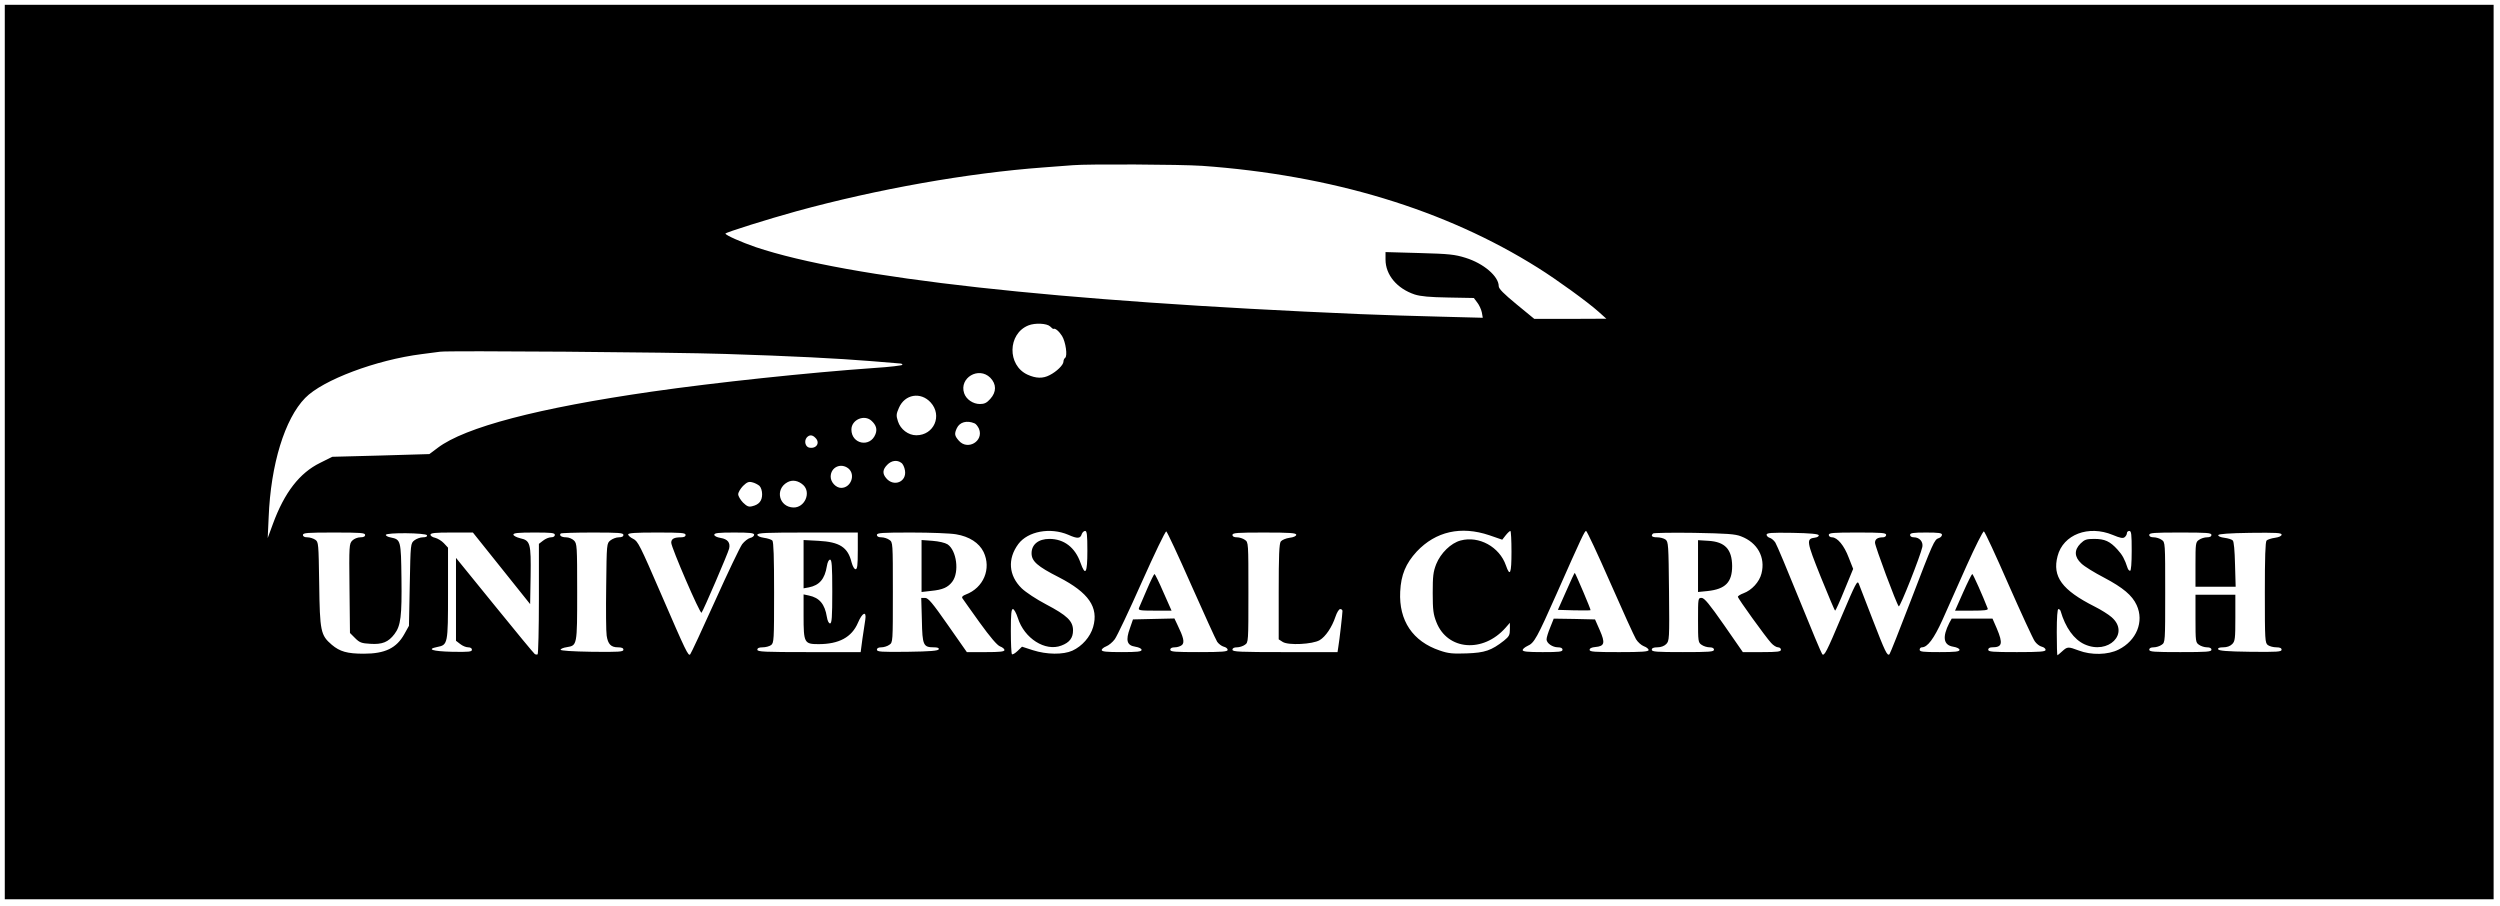 <?xml version="1.0" standalone="no"?>
<!DOCTYPE svg PUBLIC "-//W3C//DTD SVG 20010904//EN"
 "http://www.w3.org/TR/2001/REC-SVG-20010904/DTD/svg10.dtd">
<svg version="1.0" xmlns="http://www.w3.org/2000/svg"
 width="1568pt" height="568pt" viewBox="0 0 1568 568"
 preserveAspectRatio="xMidYMid meet">

<g transform="translate(0,568) scale(0.1,-0.1)"
fill="#000000" stroke="none">
<path d="M30 2845 l0 -2805 7805 0 7805 0 0 2805 0 2805 -7805 0 -7805 0 0
-2805z m7508 1795 c813 -58 1526 -274 2107 -639 120 -75 314 -216 381 -276
l49 -44 -226 -1 -226 0 -112 92 c-80 66 -111 97 -111 113 0 62 -95 143 -208
178 -67 21 -104 25 -289 30 l-213 6 0 -47 c0 -96 72 -182 183 -219 38 -12 94
-17 211 -19 l160 -3 21 -28 c12 -15 25 -43 29 -62 l6 -34 -267 7 c-148 3 -374
11 -503 16 -1911 81 -3208 225 -3790 420 -90 31 -190 75 -190 85 0 7 267 91
445 140 507 139 1075 240 1550 275 83 6 166 12 185 14 90 8 677 5 808 -4z
m-952 -1007 c10 -10 19 -17 21 -16 10 7 35 -14 54 -44 23 -37 36 -127 19 -138
-5 -3 -10 -14 -10 -23 0 -21 -43 -63 -87 -85 -42 -22 -85 -21 -138 3 -129 59
-125 257 5 309 42 17 116 13 136 -6z m-2036 -173 c414 -13 706 -28 915 -45 93
-8 175 -15 182 -15 7 0 13 -4 13 -8 0 -4 -80 -14 -177 -20 -412 -29 -996 -91
-1393 -148 -715 -103 -1173 -223 -1345 -353 l-52 -39 -305 -9 -304 -8 -76 -38
c-129 -63 -224 -186 -296 -382 l-33 -90 6 131 c13 331 101 617 229 748 110
113 446 239 731 275 50 6 101 13 115 15 42 8 1457 -3 1790 -14z m1661 -149
c39 -40 40 -89 0 -133 -22 -25 -37 -32 -65 -32 -43 0 -86 29 -99 68 -32 96 91
169 164 97z m-374 -155 c75 -82 21 -206 -90 -206 -50 0 -99 37 -115 87 -12 37
-11 46 6 85 37 86 137 102 199 34z m-370 -116 c28 -26 36 -52 24 -83 -33 -86
-151 -63 -151 29 0 62 82 97 127 54z m645 -15 c9 -3 21 -19 28 -34 32 -78 -72
-139 -127 -74 -26 30 -28 42 -12 77 18 39 63 51 111 31z m-998 -91 c31 -30 8
-69 -36 -62 -26 3 -37 41 -18 64 16 18 35 18 54 -2z m539 -157 c10 -6 20 -28
23 -48 12 -72 -71 -105 -118 -48 -25 29 -22 55 7 84 26 27 62 32 88 12z m-332
-35 c47 -39 16 -122 -45 -122 -33 0 -66 36 -66 70 0 60 64 89 111 52z m-283
-104 c51 -48 9 -143 -62 -141 -90 3 -117 114 -38 158 32 18 69 11 100 -17z
m-275 -5 c10 -10 17 -31 17 -53 0 -41 -19 -65 -62 -75 -22 -6 -33 -1 -58 23
-16 17 -30 40 -30 52 0 12 14 35 30 52 25 24 36 29 58 23 15 -3 35 -14 45 -22z
m1937 -307 c58 -26 76 -25 85 5 4 10 13 19 21 19 11 0 14 -23 14 -125 0 -140
-12 -162 -43 -75 -34 97 -104 150 -195 150 -69 0 -112 -35 -112 -90 0 -50 36
-82 172 -151 186 -96 250 -188 214 -312 -18 -62 -69 -120 -130 -148 -58 -26
-161 -25 -248 3 l-68 22 -28 -27 c-16 -15 -31 -24 -35 -20 -4 3 -7 69 -7 145
0 107 3 138 13 138 7 0 21 -25 31 -56 40 -128 172 -212 273 -173 51 19 73 48
73 95 0 59 -37 94 -170 164 -59 31 -126 75 -152 100 -82 80 -90 185 -21 278
60 80 200 106 313 58z m771 -314 c81 -182 154 -343 163 -357 9 -13 27 -27 41
-31 14 -3 25 -12 25 -20 0 -11 -33 -14 -180 -14 -153 0 -180 2 -180 15 0 10
10 15 29 15 16 0 36 7 45 15 16 17 10 46 -30 128 l-18 38 -130 -3 -130 -3 -19
-55 c-28 -77 -19 -108 33 -116 24 -4 40 -12 40 -20 0 -11 -26 -14 -125 -14
-95 0 -125 3 -125 13 0 7 13 17 28 23 16 6 40 26 54 45 14 19 90 179 169 357
79 177 148 321 154 319 5 -2 76 -153 156 -335z m1870 311 l81 -28 22 28 c12
15 25 27 29 27 4 0 7 -59 7 -131 0 -137 -9 -160 -35 -85 -40 116 -169 187
-284 156 -61 -16 -125 -79 -153 -148 -19 -49 -22 -75 -22 -182 0 -106 4 -134
23 -182 69 -177 293 -195 434 -35 l27 31 0 -41 c0 -36 -5 -45 -37 -71 -79 -62
-120 -76 -233 -80 -89 -3 -115 -1 -170 18 -169 57 -257 187 -248 369 5 106 35
177 104 252 119 126 277 162 455 102z m758 -296 c78 -178 151 -338 162 -356
11 -18 33 -38 49 -44 17 -6 30 -17 30 -24 0 -10 -41 -13 -185 -13 -154 0 -185
2 -185 14 0 10 13 16 36 18 58 5 63 25 28 105 l-30 68 -129 3 -130 2 -22 -55
c-13 -31 -23 -64 -23 -75 0 -24 37 -50 72 -50 18 0 28 -5 28 -15 0 -13 -21
-15 -125 -15 -94 0 -125 3 -125 13 0 6 14 18 31 26 42 18 59 50 183 329 158
357 175 392 184 392 5 0 73 -145 151 -323z m2498 -12 c80 -181 154 -342 165
-357 10 -15 30 -31 44 -34 13 -3 24 -12 24 -20 0 -11 -33 -14 -180 -14 -153 0
-180 2 -180 15 0 9 9 15 24 15 64 0 70 23 30 118 l-27 62 -128 0 -128 0 -15
-27 c-45 -89 -37 -139 24 -149 24 -4 40 -12 40 -20 0 -11 -26 -14 -125 -14
-104 0 -125 2 -125 15 0 8 6 15 14 15 35 0 75 53 129 172 30 68 99 221 152
341 54 120 102 216 108 214 6 -2 75 -151 154 -332z m654 310 c48 -20 64 -23
75 -14 8 6 14 18 14 25 0 8 7 14 15 14 13 0 15 -21 15 -125 0 -79 -4 -125 -10
-125 -6 0 -13 8 -16 18 -18 55 -32 81 -63 115 -47 52 -80 67 -146 67 -49 0
-60 -4 -86 -29 -41 -41 -39 -84 5 -125 18 -18 83 -58 143 -89 119 -63 176
-111 204 -172 48 -104 -1 -223 -113 -279 -67 -34 -172 -36 -250 -6 -67 25 -71
25 -104 -5 -15 -14 -29 -25 -30 -25 -2 0 -4 65 -4 145 0 93 4 145 10 145 6 0
12 -6 14 -12 30 -104 84 -179 150 -209 150 -68 286 69 170 170 -19 17 -67 47
-107 67 -204 103 -266 187 -232 316 35 136 194 196 346 133z m-10961 0 c0 -10
-10 -15 -30 -15 -17 0 -39 -9 -50 -20 -20 -20 -21 -30 -18 -300 l3 -280 32
-32 c28 -28 40 -33 96 -36 75 -5 113 11 151 61 40 52 47 114 44 350 -3 238 -4
243 -67 256 -18 3 -32 11 -31 16 0 16 252 13 258 -2 2 -9 -7 -13 -26 -13 -16
0 -40 -9 -53 -19 -24 -19 -24 -21 -29 -278 l-5 -258 -29 -52 c-49 -88 -121
-123 -254 -123 -104 0 -150 13 -201 56 -70 60 -75 84 -79 382 -4 254 -4 263
-25 277 -12 8 -34 15 -49 15 -18 0 -28 5 -28 15 0 13 28 15 195 15 167 0 195
-2 195 -15z m856 -210 l179 -224 3 175 c3 207 -2 224 -65 238 -24 6 -43 16
-43 23 0 10 30 13 130 13 109 0 130 -2 130 -15 0 -9 -9 -15 -24 -15 -13 0 -35
-9 -50 -21 l-26 -20 0 -344 c0 -189 -4 -346 -8 -349 -4 -2 -12 -2 -18 2 -6 4
-119 141 -252 305 l-242 298 0 -260 0 -260 26 -20 c15 -12 37 -21 50 -21 15 0
24 -6 24 -15 0 -13 -18 -15 -125 -13 -123 3 -162 16 -93 30 67 13 68 18 68
337 l0 286 -26 28 c-14 15 -39 30 -55 34 -16 3 -29 12 -29 19 0 11 27 14 133
14 l133 0 180 -225z m764 210 c0 -10 -10 -15 -29 -15 -16 0 -39 -9 -52 -19
-24 -19 -24 -19 -27 -288 -2 -147 -1 -287 3 -310 8 -53 27 -73 71 -73 24 0 34
-5 34 -15 0 -13 -26 -15 -197 -13 -125 2 -198 7 -197 13 1 6 18 13 39 16 65
11 65 9 65 346 0 290 -1 304 -20 323 -11 11 -33 20 -49 20 -30 0 -46 12 -34
24 3 3 93 6 200 6 165 0 193 -2 193 -15z m390 0 c0 -10 -10 -15 -29 -15 -44 0
-61 -10 -61 -34 0 -29 181 -449 190 -439 11 12 167 375 173 402 9 37 -9 60
-53 67 -24 4 -40 12 -40 20 0 11 26 14 125 14 100 0 125 -3 125 -14 0 -8 -11
-17 -25 -20 -13 -3 -36 -21 -50 -39 -14 -19 -91 -180 -171 -358 -80 -178 -150
-328 -155 -333 -12 -13 -26 16 -183 379 -131 303 -145 331 -174 345 -17 8 -32
21 -32 28 0 9 43 12 180 12 153 0 180 -2 180 -15z m1080 -100 c0 -91 -3 -115
-14 -115 -8 0 -18 18 -25 43 -23 95 -75 128 -208 135 l-93 5 0 -151 0 -152 33
6 c66 13 100 52 113 133 4 25 12 41 20 41 11 0 14 -37 14 -200 0 -163 -3 -200
-14 -200 -8 0 -16 16 -20 41 -13 80 -46 120 -113 134 l-33 7 0 -134 c0 -170 4
-178 94 -178 128 0 208 43 247 134 28 66 55 76 46 19 -3 -21 -11 -75 -18 -120
l-11 -83 -324 0 c-281 0 -324 2 -324 15 0 10 10 15 33 15 18 0 42 6 53 14 18
14 19 29 19 330 0 221 -3 318 -11 326 -6 6 -30 14 -53 17 -25 4 -41 11 -41 19
0 12 55 14 315 14 l315 0 0 -115z m616 104 c84 -14 145 -54 173 -111 50 -105
0 -225 -112 -267 -19 -7 -26 -15 -21 -23 5 -7 53 -76 108 -152 68 -94 110
-143 128 -150 16 -6 28 -16 28 -23 0 -10 -29 -13 -118 -13 l-118 0 -119 170
c-97 139 -123 170 -143 170 l-24 0 4 -141 c3 -157 9 -169 76 -169 22 0 32 -4
30 -12 -4 -10 -54 -14 -196 -16 -166 -2 -192 0 -192 13 0 10 10 15 28 15 15 0
38 7 50 16 22 15 22 16 22 329 0 313 0 314 -22 329 -12 9 -35 16 -50 16 -18 0
-28 5 -28 15 0 13 31 15 217 15 119 0 245 -5 279 -11z m2134 -3 c0 -8 -16 -16
-42 -19 -23 -3 -48 -14 -55 -23 -10 -14 -13 -89 -13 -316 l0 -298 25 -16 c35
-23 188 -15 232 11 37 22 77 81 99 147 9 27 22 48 30 48 8 0 14 -6 14 -12 0
-17 -19 -185 -26 -225 l-5 -33 -329 0 c-287 0 -330 2 -330 15 0 10 10 15 28
15 15 0 38 7 50 16 22 15 22 16 22 329 0 313 0 314 -22 329 -12 9 -35 16 -50
16 -18 0 -28 5 -28 15 0 13 29 15 200 15 163 0 200 -3 200 -14z m2790 -10
c103 -39 154 -132 128 -233 -13 -53 -61 -105 -113 -124 -19 -7 -35 -17 -35
-22 0 -11 174 -252 208 -289 14 -16 34 -28 44 -28 10 0 18 -7 18 -15 0 -12
-20 -15 -119 -15 l-120 0 -118 170 c-92 132 -123 169 -140 170 -23 0 -23 -1
-23 -139 0 -133 1 -141 22 -155 12 -9 35 -16 50 -16 18 0 28 -5 28 -15 0 -13
-28 -15 -195 -15 -167 0 -195 2 -195 15 0 10 11 15 35 15 22 0 43 8 55 20 20
20 21 30 18 331 -3 294 -4 311 -22 325 -11 8 -35 14 -53 14 -32 0 -41 9 -25
24 4 4 120 6 257 4 206 -4 258 -7 295 -22z m487 7 c2 -6 -8 -13 -23 -15 -57
-7 -54 -22 36 -247 47 -116 87 -211 90 -211 3 0 30 59 59 131 l54 131 -28 71
c-28 75 -71 127 -105 127 -11 0 -20 7 -20 15 0 13 27 15 180 15 153 0 180 -2
180 -15 0 -8 -9 -15 -19 -15 -34 0 -51 -11 -51 -34 0 -22 135 -385 149 -399 8
-8 137 319 148 373 6 32 -18 60 -53 60 -15 0 -24 6 -24 15 0 12 18 15 100 15
80 0 100 -3 100 -14 0 -8 -9 -18 -20 -21 -28 -9 -35 -25 -176 -393 -69 -180
-129 -331 -133 -335 -14 -14 -27 14 -106 218 -43 110 -82 211 -87 225 -9 22
-20 0 -105 -200 -98 -233 -111 -256 -124 -243 -5 5 -69 158 -143 341 -74 183
-142 345 -151 359 -9 14 -26 28 -36 30 -10 3 -19 12 -19 19 0 12 28 14 162 12
113 -2 163 -7 165 -15z m2463 2 c0 -10 -10 -15 -28 -15 -15 0 -38 -7 -50 -16
-21 -14 -22 -22 -22 -155 l0 -139 126 0 126 0 -4 140 c-2 86 -7 143 -14 150
-6 7 -30 14 -53 17 -24 3 -40 10 -38 17 2 7 67 12 200 14 163 2 197 0 197 -11
0 -9 -15 -16 -41 -20 -23 -3 -47 -11 -53 -17 -8 -8 -11 -105 -11 -326 0 -301
1 -316 19 -330 11 -8 35 -14 53 -14 23 0 33 -5 33 -15 0 -13 -26 -15 -197 -13
-146 2 -197 6 -201 16 -2 8 8 12 32 12 23 0 43 7 56 20 18 18 20 33 20 165 l0
145 -125 0 -125 0 0 -149 c0 -144 1 -151 22 -165 12 -9 35 -16 50 -16 18 0 28
-5 28 -15 0 -13 -28 -15 -195 -15 -167 0 -195 2 -195 15 0 10 10 15 28 15 15
0 38 7 50 16 22 15 22 16 22 329 0 313 0 314 -22 329 -12 9 -35 16 -50 16 -18
0 -28 5 -28 15 0 13 28 15 195 15 167 0 195 -2 195 -15z"/>
<path d="M7193 1982 c-23 -53 -45 -105 -49 -114 -6 -16 3 -18 99 -18 l105 0
-51 115 c-27 63 -53 115 -56 115 -3 0 -25 -44 -48 -98z"/>
<path d="M9823 1972 l-52 -117 101 -3 c55 -1 102 -1 104 1 3 3 -92 226 -99
234 -2 1 -26 -51 -54 -115z"/>
<path d="M12313 1965 l-51 -115 105 0 c80 0 104 3 100 13 -31 80 -92 217 -97
217 -3 0 -29 -52 -57 -115z"/>
<path d="M5780 2130 l0 -163 61 7 c72 7 105 22 132 58 45 60 27 196 -30 234
-16 10 -55 19 -95 22 l-68 5 0 -163z"/>
<path d="M10650 2130 l0 -163 60 6 c112 12 154 55 154 157 -1 105 -45 152
-149 158 l-65 4 0 -162z"/>
</g>
</svg>
